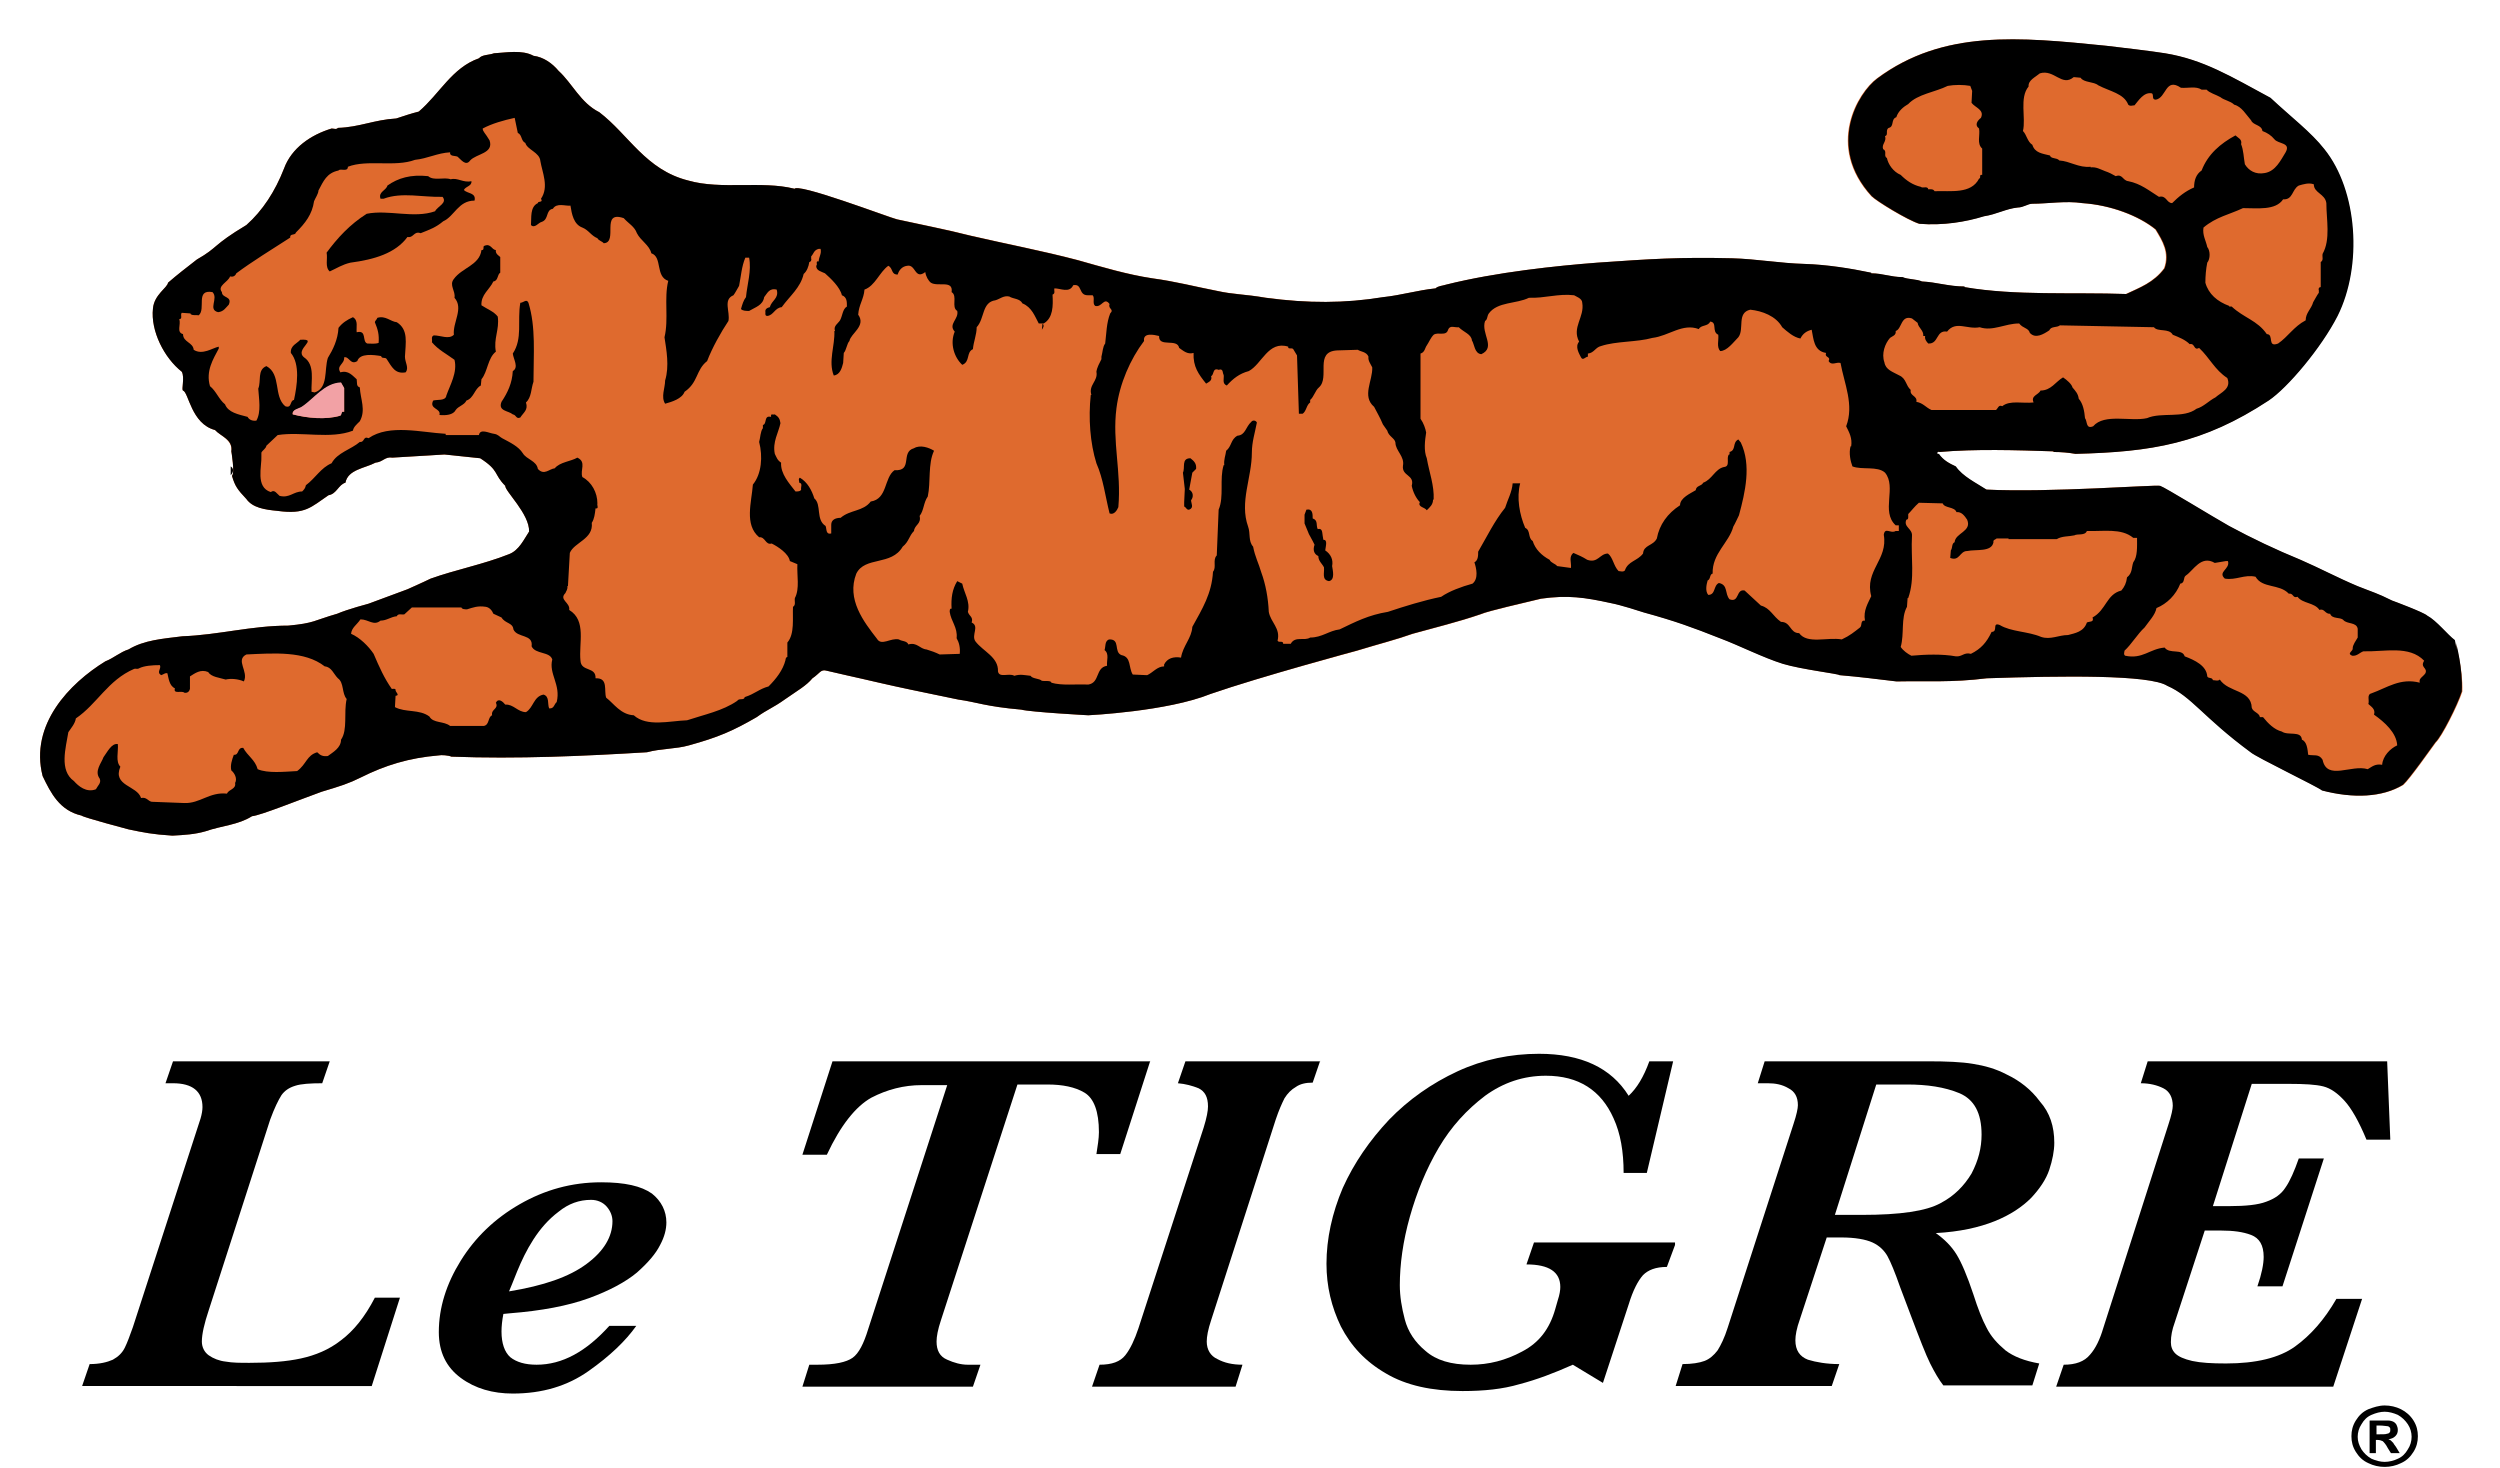 <?xml version="1.0" encoding="utf-8"?>
<!-- Generator: Adobe Illustrator 26.2.1, SVG Export Plug-In . SVG Version: 6.00 Build 0)  -->
<svg version="1.1" id="Layer_1" xmlns="http://www.w3.org/2000/svg" xmlns:xlink="http://www.w3.org/1999/xlink" x="0px" y="0px"
	 viewBox="0 0 398.8 234.1" style="enable-background:new 0 0 398.8 234.1;" xml:space="preserve">
<style type="text/css">
	.st0{fill:#DF6A2E;}
	.st1{fill:#F2A1A5;}
</style>
<g>
	<path d="M63.8,207l-4.5,14.1H13.1l1.2-3.5c1.6,0,2.8-0.3,3.7-0.7c0.9-0.5,1.5-1.1,1.9-1.9c0.4-0.8,0.8-1.9,1.3-3.3L32,178.4
		c0.2-0.7,0.3-1.3,0.3-1.8c0-2.5-1.6-3.8-4.7-3.8h-1.2l1.2-3.5h25l-1.2,3.5c-1.9,0-3.4,0.1-4.3,0.4c-1,0.3-1.7,0.8-2.2,1.5
		c-0.5,0.8-1.1,2-1.8,3.9L33.3,209c-0.7,2.1-1.1,3.8-1.1,5c0,0.9,0.4,1.7,1.1,2.2c0.7,0.5,1.7,0.9,2.7,1c1.1,0.2,2.3,0.2,3.8,0.2
		c3.2,0,5.9-0.2,8.2-0.7c2.3-0.5,4.5-1.4,6.4-2.9c2-1.5,3.8-3.7,5.4-6.8H63.8z"/>
	<path d="M97.7,194.8c0-0.8-0.3-1.6-0.9-2.3c-0.6-0.7-1.5-1.1-2.5-1.1c-1.9,0-3.6,0.6-5.2,1.9c-1.6,1.2-2.9,2.7-4,4.4
		c-1.1,1.7-1.9,3.4-2.6,5.1c-0.7,1.7-1.1,2.8-1.3,3.2c5.5-0.9,9.6-2.3,12.4-4.4C96.3,199.6,97.7,197.3,97.7,194.8 M106.3,195
		c0,1.1-0.3,2.3-1,3.6c-0.7,1.4-1.9,2.8-3.7,4.4c-1.8,1.5-4.4,2.9-7.7,4.1c-3.3,1.2-7.5,2-12.6,2.4l-1,0.1c-0.2,1-0.3,2-0.3,2.8
		c0,1.9,0.5,3.3,1.4,4.1c1,0.8,2.4,1.2,4.2,1.2c4.1,0,7.9-2.1,11.6-6.2h4.3c-1.7,2.4-4.2,4.8-7.6,7.2c-3.4,2.4-7.4,3.6-12.1,3.6
		c-3.2,0-6-0.8-8.3-2.5c-2.3-1.7-3.5-4.1-3.5-7.3c0-3.9,1.2-7.7,3.5-11.4c2.3-3.7,5.4-6.7,9.4-9c4-2.3,8.3-3.5,13-3.5
		c3.8,0,6.4,0.6,8.1,1.8C105.5,191.6,106.3,193.2,106.3,195"/>
	<path d="M183.5,169.2l-4.8,14.9h-3.8c0.2-1.3,0.4-2.5,0.4-3.5c0-3.3-0.8-5.4-2.3-6.3c-1.5-0.9-3.5-1.3-5.9-1.3h-4.8l-12.2,37.6
		c-0.5,1.5-0.7,2.6-0.7,3.4c0,1.4,0.5,2.4,1.7,2.9c1.1,0.5,2.2,0.8,3.3,0.8h2l-1.2,3.5H128l1.1-3.5h1.3c2.8,0,4.6-0.4,5.6-1.1
		c1-0.7,1.8-2.3,2.5-4.6l12.6-38.9h-3h-1.1c-2.8,0-5.5,0.7-8,2c-2.5,1.4-4.9,4.4-7.1,9.1H128l4.8-14.9H183.5z"/>
	<path d="M210.6,169.2l-1.2,3.5c-1.1,0-2,0.2-2.7,0.7c-0.7,0.4-1.3,1-1.8,1.8c-0.4,0.8-0.9,1.9-1.4,3.4l-10.3,32
		c-0.5,1.5-0.7,2.6-0.7,3.4c0,1.3,0.6,2.3,1.7,2.8c1.1,0.6,2.4,0.9,4,0.9l-1.1,3.5h-22.9l1.2-3.5c2,0,3.3-0.5,4.1-1.5
		c0.8-1,1.5-2.5,2.1-4.3l10.4-32c0.5-1.6,0.7-2.7,0.7-3.4c0-1.5-0.5-2.4-1.5-2.9c-1-0.4-2.1-0.7-3.3-0.8l1.2-3.5H210.6z"/>
	<path d="M267.2,198.6l-1.3,3.5c-1.8,0-3,0.5-3.8,1.3c-0.8,0.9-1.6,2.4-2.3,4.7l-4.1,12.5l-4.8-2.9c-2.9,1.3-5.8,2.4-8.5,3.1
		c-2.7,0.8-5.7,1.1-9.1,1.1c-4.9,0-9-0.9-12.2-2.8c-3.3-1.9-5.6-4.4-7.2-7.5c-1.5-3.1-2.3-6.4-2.3-10c0-4,0.9-8.1,2.6-12.1
		c1.8-4,4.3-7.6,7.4-10.9c3.1-3.2,6.8-5.8,10.9-7.7c4.1-1.9,8.5-2.8,13-2.8c6.7,0,11.5,2.2,14.3,6.7c1.3-1.2,2.4-3,3.3-5.5h3.8
		l-4.2,17.8h-3.7c0-3.4-0.5-6.3-1.6-8.7c-2-4.5-5.6-6.8-10.8-6.8c-3.6,0-6.8,1.1-9.7,3.2c-2.9,2.2-5.4,4.9-7.4,8.3
		c-2,3.4-3.5,7.1-4.6,11c-1.1,3.9-1.6,7.6-1.6,10.9c0,1.8,0.3,3.6,0.8,5.5c0.5,1.9,1.6,3.6,3.3,5c1.7,1.5,4.1,2.2,7.2,2.2
		c2.9,0,5.6-0.7,8.2-2.1c2.7-1.4,4.4-3.6,5.3-6.8l0.4-1.4c0.3-0.9,0.4-1.6,0.4-2.1c0-2.4-1.8-3.6-5.4-3.6l1.2-3.5H267.2z"/>
	<path d="M316.1,181c0-3.5-1.2-5.6-3.5-6.6c-2.4-1-5.2-1.4-8.4-1.4h-4.9l-6.6,20.8h4.3c6.1,0,10.3-0.6,12.6-1.9
		c2.1-1.1,3.7-2.7,4.9-4.7C315.6,185.1,316.1,183.1,316.1,181 M327.7,182.3c0,1.3-0.3,2.8-0.8,4.3c-0.5,1.5-1.5,3-2.9,4.5
		c-1.4,1.4-3.3,2.7-5.8,3.7c-2.5,1-5.6,1.7-9.4,1.9c1.4,1,2.5,2.1,3.3,3.4c0.8,1.3,1.7,3.4,2.7,6.4c0.7,2.2,1.4,4,2.1,5.3
		c0.7,1.4,1.7,2.5,3,3.6c1.3,1,3.1,1.7,5.4,2.1l-1.1,3.5H310c-0.7-0.9-1.4-2.1-2.1-3.5c-0.7-1.4-1.7-4-3.1-7.7l-1.7-4.5
		c-0.8-2.3-1.5-4-2-4.9c-0.5-0.9-1.3-1.7-2.4-2.2c-1.1-0.5-2.8-0.8-5-0.8h-2.3l-4.3,13.1c-0.5,1.4-0.7,2.5-0.7,3.3
		c0,1.6,0.7,2.6,2,3.1c1.3,0.4,3,0.7,5,0.7l-1.2,3.5h-24.9l1.1-3.5c1.5,0,2.7-0.2,3.5-0.5c0.8-0.3,1.5-0.9,2.1-1.7
		c0.5-0.8,1.1-2,1.6-3.6l10.5-32.5c0.5-1.5,0.7-2.5,0.7-3c0-1.3-0.5-2.2-1.5-2.7c-1-0.6-2.1-0.8-3.3-0.8h-1.6l1.1-3.5h26.1
		c2.9,0,5.3,0.1,7.1,0.4c1.9,0.3,3.7,0.8,5.4,1.7c2.1,1,3.9,2.4,5.3,4.3C327,177.5,327.7,179.7,327.7,182.3"/>
	<path d="M381.3,181.8h-3.8c-1.2-2.9-2.4-5-3.5-6.2c-1.1-1.2-2.2-2-3.4-2.3c-1.2-0.3-3-0.4-5.4-0.4h-6l-6.2,19.5h2.7
		c2.5,0,4.5-0.2,5.8-0.7c1.4-0.5,2.4-1.2,3.1-2.3c0.7-1,1.4-2.6,2.1-4.6h4l-6.6,20.4h-4c0.7-2,1-3.6,1-4.7c0-1.9-0.7-3-2-3.5
		c-1.3-0.5-2.9-0.7-4.7-0.7h-2.7l-4.8,14.7c-0.4,1.1-0.6,2.1-0.6,3.1c0,0.7,0.2,1.3,0.7,1.8c0.5,0.5,1.4,0.9,2.7,1.2
		c1.4,0.3,3.1,0.4,5.4,0.4c4.8,0,8.5-0.9,11-2.7c2.5-1.8,4.7-4.3,6.6-7.6h4.1l-4.6,14H328l1.2-3.5c1.9,0,3.3-0.5,4.2-1.6
		c0.9-1,1.6-2.5,2.1-4.2l10.4-32.5c0.5-1.5,0.7-2.5,0.7-3c0-1.3-0.5-2.3-1.5-2.8c-1-0.5-2.2-0.8-3.6-0.8l1.1-3.5h38.2L381.3,181.8z"
		/>
	<path d="M379.1,228.8h0.5c0.6,0,1,0,1.2-0.1c0.2,0,0.3-0.1,0.4-0.2c0.1-0.1,0.1-0.3,0.1-0.4c0-0.2,0-0.3-0.1-0.4
		c-0.1-0.1-0.2-0.2-0.4-0.2c-0.2,0-0.6-0.1-1.2-0.1h-0.5V228.8z M378,231.8v-5.2h1.1c1.1,0,1.7,0,1.8,0c0.4,0,0.7,0.1,0.9,0.2
		c0.2,0.1,0.4,0.3,0.5,0.5c0.1,0.2,0.2,0.5,0.2,0.8c0,0.4-0.1,0.7-0.4,1c-0.3,0.3-0.6,0.4-1.1,0.5c0.2,0.1,0.3,0.1,0.4,0.2
		c0.1,0.1,0.2,0.2,0.4,0.4c0,0.1,0.2,0.3,0.4,0.6l0.6,1h-1.4l-0.5-0.8c-0.3-0.6-0.6-0.9-0.8-1.1c-0.2-0.1-0.5-0.2-0.8-0.2h-0.3v2.1
		H378z M380.4,225.2c-0.7,0-1.4,0.2-2.1,0.5c-0.7,0.3-1.2,0.8-1.6,1.5c-0.4,0.6-0.6,1.3-0.6,2c0,0.7,0.2,1.3,0.6,2
		c0.4,0.6,0.9,1.1,1.6,1.5c0.7,0.3,1.4,0.5,2.1,0.5c0.7,0,1.5-0.2,2.1-0.5c0.7-0.3,1.2-0.8,1.6-1.5c0.4-0.6,0.6-1.3,0.6-2
		c0-0.7-0.2-1.4-0.6-2c-0.4-0.6-0.9-1.1-1.6-1.5C381.8,225.4,381.1,225.2,380.4,225.2 M380.4,224.2c0.9,0,1.8,0.2,2.6,0.6
		c0.8,0.4,1.5,1,2,1.8c0.5,0.8,0.7,1.6,0.7,2.5c0,0.9-0.2,1.7-0.7,2.5c-0.5,0.8-1.1,1.4-2,1.8c-0.8,0.4-1.7,0.6-2.6,0.6
		c-0.9,0-1.8-0.2-2.6-0.6c-0.9-0.4-1.5-1-2-1.8c-0.5-0.8-0.7-1.6-0.7-2.5c0-0.9,0.2-1.7,0.7-2.5c0.5-0.8,1.1-1.4,2-1.8
		C378.6,224.5,379.5,224.2,380.4,224.2"/>
	<path d="M199.2,68.9v1.4C199.7,69.9,199.7,69.3,199.2,68.9"/>
	<path d="M199.4,69.1l-0.1,1C199.4,69.8,199.7,69.4,199.4,69.1"/>
	<path d="M199.3,69c-0.4,0.1-0.6,0.3-0.5,0.7c-0.1,0.4,0.2,0.7,0.6,0.6c0.7,0.3,0.6-0.5,0.6-0.9C199.8,69.2,199.6,68.8,199.3,69"/>
	<path d="M199.6,65.5c-1.5,0-0.8,1.5-1.2,2.3l0.3,2.7l-0.1,2.1v0.7c0.3,0.1,0.4,0.6,0.8,0.5c0.8-0.3,0.3-1,0.3-1.5
		c0.4-0.5,0.4-1.3-0.3-1.7l0.5-2.7l0.6-0.6C200.6,66.4,200.1,65.9,199.6,65.5"/>
	<path d="M200.4,70.4c0.1-0.8,0.4-1.7-0.3-1.7l-0.1-0.6c-0.1-0.5,0-1.3-0.8-1.1c-0.4-0.6,0.1-1.4-0.8-1.7c0-0.7,0-1.6-1-1.4
		l-0.3,0.8v1.4l0.7,1.7l0.6,1.1l0.3,0.6c-0.3,0.8-0.1,1.5,0.6,1.8c0,0.8,0.6,1.2,0.9,1.8c0.1,0.9-0.4,2,0.8,2.2
		c1-0.2,0.6-1.7,0.5-2.4C201.6,71.8,201.3,70.9,200.4,70.4"/>
	<path class="st0" d="M391.7,102.6c0.2,2.3-0.1-0.3-0.2-0.5c-1.1-0.8-2.9-3.1-4.4-3.9c-0.5-0.5-5.3-2.3-5.6-2.4
		c-2.4-1.2-3-1.3-5.5-2.3c-3.1-1.3-6.1-2.9-9.1-4.2c-3.9-1.6-7.7-3.4-11.4-5.4c-2.5-1.4-10.3-6.2-11-6.4c-0.7-0.2-17.7,1.1-27.7,0.6
		c-1.7-1.1-3.8-2.1-4.9-3.7c-1-0.5-2-1-2.7-2c-0.5,0.1-0.2-0.5,0.1-0.3c5.8-0.5,12.2-0.3,18.2-0.1v0.1c1.2,0,2.4,0.1,3.5,0.3
		c12.1-0.3,20.3-1.6,30.8-8.5c3-2,8.4-8.4,11-13.5c4-8,3.2-20-2.1-26.6c-2.1-2.7-5.4-5.2-8.6-8.2c-6.3-3.4-10.7-6.1-16.8-7.1
		c-1.8-0.3-7.6-1-9.4-1.2c-13.9-1.4-25.9-2.6-36.5,5.2c-3.1,2.3-8.2,10.8-0.9,18.8c0.8,0.8,5.7,3.8,7.6,4.4
		c3.8,0.3,7.4-0.3,10.3-1.2c2-0.3,3.5-1.2,5.4-1.4c0.9,0,1.6-0.6,2.3-0.6c2.5,0,5.4-0.5,8-0.1c4.5,0.3,9,2,11.7,4.2
		c1.1,1.8,2.3,3.7,1.4,6.2c-1.7,2.3-4,3.1-6.1,4.1c-8.4-0.3-17.7,0.3-25.8-1.1v-0.1c-2.5,0-4.5-0.7-6.8-0.8
		c-0.8-0.4-2.2-0.3-3.1-0.7c-1.9,0-3.1-0.6-5-0.6v-0.1c-3.3-0.7-7.2-1.3-10.6-1.4c-3.9-0.1-7.7-0.8-11.6-0.9
		c-8.3-0.2-12.9,0.1-21.4,0.7c-6.5,0.5-16.1,1.5-24.1,3.5c-0.6,0.2-1.3,0.2-1.7,0.6c-2.9,0.3-5.5,1.1-8.3,1.4c-6.1,1-12,1-18.7,0.1
		c-3.5-0.6-5.1-0.5-7.8-1.1c-3.6-0.7-6.6-1.5-10.3-2c-4-0.6-8-1.8-11.9-2.9c-5.7-1.5-11.5-2.6-17.1-3.9c-3.9-1-8.1-1.8-11.7-2.6
		c-1.1-0.2-16.5-6.1-16.5-4.8v-0.1c-5.2-1.3-11.7,0.2-16.9-1.3c-6.8-1.7-9.5-7.3-14.2-10.9c-3-1.5-4.3-4.6-6.5-6.6
		c-1-1.2-2.4-2.2-4-2.4c-1.8-1-4.4-0.5-6.3-0.4c-0.8,0.3-1.9,0.2-2.4,0.8c-4.3,1.5-6.3,5.7-9.6,8.5c-1.2,0.3-2.4,0.7-3.6,1.1
		c-3.5,0.2-5.9,1.4-9.3,1.5c-0.2,0.3-0.7,0.1-1,0.1c-3.3,1-6.4,3.1-7.6,6.4c-1.4,3.6-3.4,6.7-6,9c-5.5,3.3-4.4,3.5-7.9,5.5
		c-1.8,1.4-3.1,2.4-4.6,3.7c-0.1,0.8-2.2,1.9-2.4,4.1c-0.4,3.6,1.8,7.9,4.6,10.1c0.5,0.9-0.1,2.9,0.2,3c0.9,0.3,1.3,5.3,5.1,6.3
		c0.9,1,2.8,1.5,2.6,3.4c0,0,0.6,3.5,0.1,3.9c0.5,1.7,0.9,2.2,2.3,3.7c1,1.4,2.9,1.7,5,1.9c4.4,0.6,5.3-0.6,8.1-2.5
		c1.3-0.2,1.6-1.7,2.7-2c0.4-2.1,3.1-2.3,4.8-3.2c1.2-0.1,1.5-1,2.7-0.8l8.3-0.5l5.7,0.6c3.1,2,2.1,2.5,4,4.4
		c-0.1,0.8,3.9,4.5,3.8,7.3c-0.8,1.2-1.6,3-3.2,3.6c-4,1.6-8.6,2.5-12.5,3.9c-1.3,0.6-3.7,1.7-3.7,1.7l-6.2,2.3c0,0-3.4,0.9-5,1.6
		c-3.8,1.1-3.6,1.5-7.8,1.9c-5.9,0-11.2,1.5-16.9,1.7c-3.2,0.4-6.1,0.6-8.6,2.1c-1.3,0.4-2.4,1.4-3.7,1.9
		c-5.7,3.5-12.1,10.1-10,18.3c1.3,2.7,2.7,5.5,6.2,6.3c0.3,0.3,7.5,2.2,7.5,2.2c2.4,0.5,3.8,0.8,7,1c1.9-0.1,3.6-0.2,5.3-0.7
		c2.6-0.9,5.2-1,7.4-2.4c1.3-0.1,7.5-2.6,11.1-3.9c3-0.9,4.3-1.3,6.3-2.3c3.8-1.9,7.6-3.1,12.4-3.5c0.4-0.1,1.6,0,2,0.2
		c10.5,0.4,21.3-0.1,31.2-0.7c2.2-0.6,4.6-0.5,6.7-1.1c4.7-1.3,7-2.3,10.8-4.5c1.8-1.3,2.5-1.4,4.6-2.9c2-1.4,3.3-2.1,4.3-3.3
		c1.2-0.8,1.3-1.5,2.3-1.2c0.8,0.2,5.7,1.3,5.7,1.3s4.7,1.1,7.6,1.7c1.5,0.3,5.2,1.1,7.7,1.6c2.9,0.4,4.3,1.1,10,1.6
		c1.5,0.4,10.7,0.9,10.7,0.9s12.6-0.6,19.5-3.4c8.1-2.8,23.4-6.9,23.4-6.9c3.6-1.1,6.4-1.8,8.9-2.7c3.6-1,7.3-1.9,10.8-3.1
		c1.4-0.6,6.9-1.8,9.7-2.5c4.3-0.6,7-0.2,11.1,0.7c1.6,0.3,4.7,1.3,5.3,1.5c5.1,1.4,7.8,2.4,12.1,4.1c3.2,1.2,6.9,3.1,10.1,4.1
		c2.9,0.9,9,1.6,9,1.8c3.5,0.3,5.7,0.6,9.1,1c4.8-0.1,8.8,0.2,14.4-0.5c12-0.4,26-0.6,28.8,1.2c3.9,1.7,5.7,5,13.3,10.6
		c0.9,0.8,10.7,5.5,11.4,6.1c5,1.3,9.6,1.1,12.9-0.9c1.1-1,4.6-6,5.2-6.8c0.9-0.8,3.5-5.9,4.2-8.1
		C392.9,106.6,391.7,102.6,391.7,102.6"/>
	<path d="M36.8,74.4v1.4C37.3,75.3,37.3,74.7,36.8,74.4"/>
	<path d="M166.3,51.6l-0.1,1C166.3,52.4,166.7,52,166.3,51.6"/>
	<path d="M189.9,73.1c-1.5,0-0.8,1.5-1.2,2.3L189,78l-0.1,2.1v0.7c0.3,0.1,0.4,0.6,0.8,0.5c0.8-0.3,0.3-1,0.3-1.5
		c0.4-0.5,0.4-1.3-0.3-1.7l0.5-2.7l0.6-0.6C190.9,73.9,190.4,73.5,189.9,73.1"/>
	<path d="M211.4,87.8c0.1-0.8,0.4-1.7-0.3-1.7l-0.1-0.6c-0.1-0.5,0-1.3-0.8-1.1c-0.3-0.6,0.1-1.4-0.8-1.7c0-0.7,0-1.6-1-1.4
		l-0.3,0.8v1.4l0.7,1.7l0.6,1.1l0.3,0.6c-0.3,0.8-0.1,1.5,0.6,1.8c0,0.8,0.6,1.2,0.9,1.8c0.1,0.9-0.4,2,0.8,2.2
		c1-0.2,0.6-1.7,0.5-2.4C212.7,89.3,212.3,88.4,211.4,87.8"/>
	<path d="M386.9,107.4c-0.4,0.6-1.1,0.8-0.9,1.5c-3.1-0.8-5.2,0.8-7.7,1.7c-0.8,0.2-0.3,1.1-0.5,1.7c0.4,0.4,1.2,0.8,0.9,1.7
		c1.7,1.2,3.6,2.9,3.7,4.9c-1.1,0.5-2.3,1.7-2.4,3.1c-1.1-0.2-1.6,0.3-2.3,0.7c-2.6-0.8-6.5,1.9-7.2-1.5c-0.6-1-1.4-0.6-2.3-0.8
		c-0.1-0.9-0.2-2.1-1-2.4c-0.1-1.5-2.2-0.6-3.2-1.3c-1.2-0.3-2.2-1.3-3-2.3h-0.5c-0.1-0.7-1.1-0.8-1.3-1.5c-0.1-2.9-3.7-2.4-5.1-4.5
		c-0.3,0.3-0.7,0.1-1.1,0.1c-0.1-0.5-0.7-0.2-0.9-0.6c-0.1-1.7-2-2.6-3.6-3.2c-0.4-1.3-2.4-0.3-3.2-1.4c-2.4,0.2-3.5,1.9-6.3,1.3
		c-0.3-0.2-0.1-0.6-0.1-0.8c1.1-1,2.1-2.7,3.2-3.7c0.7-1,1.7-2,1.9-3.1c1.7-0.7,3.1-2.1,3.8-3.9c0.8-0.1,0.4-1,0.9-1.3
		c1.2-0.8,2.4-3.3,4.6-2l1.8-0.3h0.3c0.4,1.3-1.7,1.7-0.5,2.8c1.8,0.3,3.1-0.7,4.9-0.3c1.1,1.9,3.8,1.1,5.3,2.7
		c0.8-0.1,0.6,0.8,1.4,0.5c0.8,1.1,2.7,0.9,3.5,2.1c0.8-0.3,0.9,0.7,1.7,0.6c0.3,0.9,1.6,0.5,2.1,1c0.6,0.7,2.1,0.3,2.3,1.4v1.4
		c-0.3,0.5-0.8,1.2-0.8,1.7c0.1,0.5-1,0.8-0.1,1.2c0.8,0.1,1.2-0.5,1.8-0.7c3.4,0.1,7.3-1,9.7,1.5
		C386,106.5,387.3,106.5,386.9,107.4 M333.8,98.5c0.3,0.8-0.5,0.6-0.9,0.8c-0.5,1.5-1.9,1.7-3,2c-1.5,0-2.8,0.8-4.3,0.3
		c-2.1-0.9-4.8-0.8-6.6-1.9c-1.3-0.5-0.2,1.1-1.3,1.1c-0.8,1.7-1.7,2.7-3.3,3.5c-1.1-0.3-1.4,0.5-2.4,0.4c-2.2-0.4-4.9-0.3-7.1-0.1
		c-0.6-0.3-1.3-0.8-1.7-1.4c0.6-2.1,0-4.6,1-6.4l0.1-1.4h0.1c1.1-3.1,0.4-6.4,0.6-9.9c0.1-1.2-1.4-1.4-0.9-2.6
		c0.3,0,0.3-0.3,0.3-0.4v-0.5c0.5-0.5,1-1.2,1.7-1.8l3.8,0.1c0.3,0.8,1.9,0.5,2.2,1.4c0.8-0.1,1.3,0.6,1.7,1.2
		c0.8,1.9-1.9,2.1-2,3.6c-0.5,0.2-0.3,0.9-0.6,1.3l-0.1,1.2c1.5,0.6,1.5-1.1,2.7-1.1c1.5-0.3,3.9,0.2,4.2-1.4
		c-0.1-0.4,0.3-0.4,0.5-0.6h1.9V86h7.7c0.8-0.5,1.9-0.4,2.8-0.6c0.5-0.3,1.7,0.1,2-0.7c2.6,0.1,5.5-0.5,7.4,1.1h0.6
		c0,1.4,0.1,3-0.6,3.9c-0.3,0.8-0.1,1.7-1,2.4c-0.1,0.9-0.4,1.5-0.9,2.1C336,94.8,336,97.3,333.8,98.5 M300.6,57.8
		c-0.5-1.4,0.1-3,0.9-3.9c0.4-0.3,1-0.4,0.9-1.1c1-0.3,0.8-2.6,2.6-2l0.9,0.7c0.1,0.8,1,1.2,0.9,2.1h0.3c-0.1,0.5,0.2,0.9,0.5,1.2
		c1.7,0.1,1.2-2.2,3-1.9c1.4-1.8,3.2-0.3,5.2-0.7c2.1,0.7,4-0.6,6.3-0.6c0.6,0.8,1.5,0.7,1.7,1.5c0.9,1,2.2,0.2,3.1-0.4
		c0.3-0.7,1.2-0.4,1.7-0.8l15,0.3c0.6,0.8,2.4,0.1,3,1.2c1,0.4,2,0.8,2.7,1.5c0.9-0.2,0.6,1.1,1.5,0.6c1.7,1.6,2.5,3.5,4.5,4.8
		c0.7,1.7-1,2.3-1.9,3.1c-1,0.5-1.9,1.5-3,1.8c-2.1,1.6-5.6,0.5-7.9,1.5c-2.6,0.6-6.8-0.8-8.6,1.3c-1.2,0.5-0.9-0.8-1.3-1.3
		c-0.1-1.1-0.3-2.3-1-3.1c-0.1-0.8-0.5-1.2-1-1.8c-0.1-0.5-0.9-1.2-1.5-1.6c-1.2,0.7-1.9,2.1-3.6,2.1c-0.3,0.7-1.6,0.8-1.1,1.9
		c-1.7,0.2-3.8-0.4-5,0.6c-0.6-0.3-0.7,0.4-1,0.6h-10.3c-0.9-0.4-1.3-1.1-2.4-1.3c0.2-1-1.1-0.9-0.9-1.9c-0.8-0.7-0.7-1.8-1.8-2.3
		C301.9,59.3,300.8,59,300.6,57.8 M48.1,65c2.1-1.3,3.7-3.8,6.3-3.9l0.5,0.8v3.8c-0.6-0.2-0.4,0.4-0.6,0.6C52,67,49,66.7,46.7,66.1
		C46.5,65.4,47.6,65.3,48.1,65 M302.4,84.7c-0.8,0.5-1.7-0.7-1.9,0.6c0.7,4-3.1,5.7-2,9.8c-0.5,1.1-1.3,2.3-1,3.9
		c-0.8-0.1-0.4,0.8-0.8,1.1c-0.9,0.7-1.6,1.3-2.9,1.9c-2.3-0.4-5.5,0.8-6.8-1c-1.5,0-1.3-1.8-2.9-1.8c-1.3-0.9-1.7-2.2-3.2-2.6
		l-2.6-2.4c-1.4-0.3-0.8,2-2.4,1.4c-0.8-0.9-0.2-2.3-1.7-2.6c-0.9,0.4-0.5,1.9-1.7,1.9c-0.5-0.6-0.3-1.6-0.1-2.3
		c0.5-0.2,0.3-1,0.8-1.1c-0.1-3.2,2.6-4.9,3.3-7.5c0.3-0.5,0.6-1.2,0.9-1.8c1-3.7,2-8,0.3-11.6l-0.4-0.5c-1,0.5-0.3,1.7-1.4,2v0.4
		h-0.1c-0.5,0.6,0.3,1.9-0.8,2c-1.4,0.3-1.9,2-3.3,2.5c-0.3,0.6-1.1,0.4-1.2,1.2c-0.8,0.5-2.5,1.2-2.5,2.4c-2,1.3-3.3,3.1-3.7,5.3
		c-0.6,1.2-2.1,1-2.2,2.4c-0.9,1.2-2.4,1.2-2.9,2.7c-0.3,0.3-0.7,0.1-1,0.1c-0.8-0.8-0.9-2.2-1.7-2.8c-1.3,0-1.6,1.6-3.3,1
		c-0.8-0.5-1.3-0.7-2.2-1.1c-0.8,0.6-0.3,1.5-0.4,2.4l-2.2-0.3c-0.3-0.4-1-0.5-1.2-1c-1.3-0.7-2.3-1.7-2.7-3
		c-0.8-0.5-0.3-1.7-1.2-2.1c-0.9-2.1-1.4-4.8-0.8-7.1h-1.2c-0.1,1.4-0.8,2.6-1.2,3.9c-1.7,2.1-2.9,4.6-4.3,7c0,0.6,0,1.4-0.6,1.7
		c0.3,0.9,0.7,2.6-0.3,3.4c-1.8,0.5-3.7,1.2-5,2.1c-2.9,0.6-5.8,1.5-8.5,2.4c-3.1,0.5-5.2,1.6-7.7,2.8c-1.7,0.2-2.8,1.3-4.7,1.3
		c-0.9,0.6-2.4-0.3-3.1,1h-1.2c0-0.6-0.7-0.1-0.9-0.5c0.5-2-1.1-2.9-1.4-4.6c-0.1-2.2-0.5-4.4-1.2-6.3c-0.4-1.4-1-2.5-1.3-4.1
		c-0.8-0.9-0.4-2.1-0.8-3.2c-1.4-3.9,0.6-7.8,0.6-11.8c0-1.7,0.5-3.2,0.8-4.8c-0.2-0.4-0.7-0.4-0.9-0.1c-0.9,0.8-0.9,2.1-2.2,2.2
		c-1.1,0.6-0.9,1.7-1.8,2.4c-0.1,0.8-0.4,1.4-0.3,2.3h-0.1c-0.7,2.2,0.1,5-0.8,7.1l-0.3,7.3c-0.7,0.7,0,1.9-0.6,2.6
		c-0.2,3.5-1.7,5.9-3.3,8.8c-0.1,1.8-1.5,3-1.8,4.9c-1.2-0.2-2.2,0.1-2.7,1.1v0.3c-1.1,0-1.8,1-2.7,1.4l-2.3-0.1
		c-0.7-1.1-0.2-2.8-1.8-3.1c-1.3-0.5-0.1-2.6-2-2.5c-0.7,0.3-0.5,1.1-0.7,1.7c0.8,0.6,0.3,1.7,0.4,2.5c-1.9,0.3-1.1,2.7-3,3
		c-2-0.1-4.2,0.2-5.9-0.3v-0.1c-0.4-0.3-1-0.1-1.5-0.2c-0.4-0.4-1.5-0.3-1.8-0.8c-1-0.1-1.6-0.3-2.6,0c-0.8-0.5-2.4,0.4-2.6-0.7
		c0.1-2.3-2.4-3.2-3.6-4.8c-0.7-1,0.7-2.4-0.6-3c0.3-0.9-0.4-1-0.6-1.7c0.4-1.7-0.6-3-0.9-4.5l-0.8-0.4c-0.8,1.3-1,2.7-0.9,4.4
		c-0.3-0.1-0.3,0.3-0.3,0.5c0.2,1.5,1.3,2.5,1.1,4.2c0.4,0.7,0.6,1.5,0.5,2.5l-3.2,0.1c-0.6-0.3-1.4-0.6-2.1-0.8
		c-1.1-0.1-1.5-1.2-2.9-0.8c-0.2-0.6-1.1-0.5-1.5-0.8c-1.3-0.3-2.8,1.1-3.5-0.1c-2.1-2.7-4.9-6.3-3.3-10.4c1.4-2.8,5.6-1.2,7.4-4.3
		c1-0.8,1-1.7,1.8-2.5c0.1-1,1.2-1.1,0.9-2.4c0.7-0.9,0.6-2.1,1.3-3.1c0.5-2.3,0-5.2,1-7.3c-0.8-0.5-2.2-1-3.2-0.4
		c-2.2,0.6-0.1,3.7-3.1,3.5c-1.7,1.2-1.1,4.6-3.8,5c-1.2,1.6-3.3,1.3-4.8,2.6c-0.8,0-1.5,0.3-1.5,1.1v1.4c-0.9,0.2-0.7-0.7-0.9-1.2
		c-1.6-1-0.6-3.4-1.8-4.4c-0.4-1.3-1.1-2.6-2.3-3.3c-0.3,0.2-0.1,0.5-0.1,0.8c0.6,0.1,0.2,0.7,0.3,1.1c-0.1,0.3-0.6,0.3-0.9,0.3
		c-1-1.3-2.4-2.8-2.3-4.6c-0.6-0.4-0.7-0.8-1-1.4c-0.4-1.9,0.6-3.4,0.9-4.9c-0.1-0.7-0.3-1-0.9-1.4c-0.2,0.1-0.5-0.1-0.6,0.1v0.3
		c-1.2-0.3-0.6,1.1-1.3,1.3v0.5c-0.4,0.5-0.4,1.5-0.6,2.2c0.6,2.3,0.4,5.1-1,6.8c-0.2,2.8-1.4,6.4,1,8.4c1-0.1,1,1.3,2,1
		c1,0.5,2.7,1.6,2.9,2.8l1.2,0.5c-0.1,1.8,0.4,3.9-0.4,5.4c-0.1,0.5,0.2,1.1-0.3,1.4c-0.1,1.8,0.3,4.3-0.9,5.7v2.3
		c-0.2,0-0.3,0.3-0.3,0.5c-0.4,1.6-1.5,3-2.7,4.2c-1.5,0.4-2.2,1.2-3.8,1.7c-0.1,0.6-0.9,0.1-1.2,0.6c-2.3,1.6-5.3,2.2-8,3.1
		c-2.8,0.1-6.4,1.1-8.5-0.8c-2.1-0.1-3.2-1.9-4.4-2.8c-0.4-1.1,0.4-3.2-1.7-3.1c0.1-1.9-2.3-1-2.4-2.8c-0.3-2.8,1-6.4-1.8-8.1
		c0.2-1.2-1.7-1.6-0.6-2.7c0.1-0.3,0.4-0.6,0.3-1.1h0.1l0.3-5.3c0.7-1.7,3.8-2.2,3.5-4.8c0.4-0.6,0.5-1.4,0.6-2.3
		c0.6,0.1,0.2-0.5,0.3-0.8c0-1.7-0.9-3.4-2.4-4.2c-0.4-1.1,0.7-2.4-0.8-3.1c-1,0.6-2.8,0.7-3.6,1.7c-0.9,0.1-1.7,1.2-2.7,0.1
		c-0.2-1.3-1.8-1.5-2.4-2.5c-0.7-1.1-2-1.7-3.3-2.4c-0.4-0.2-0.6-0.6-1.3-0.7c-0.8-0.1-2.2-0.9-2.4,0.2h-5.3v-0.2
		c-3.8-0.2-9-1.6-12.3,0.7c-0.9-0.4-0.6,0.7-1.4,0.6c-1.4,1.2-3.6,1.7-4.5,3.4c-1.7,0.7-2.6,2.4-4.1,3.5c-0.1,0.5-0.3,0.7-0.6,1
		c-1.4,0-2,1.1-3.6,0.7c-0.4-0.3-0.8-1.1-1.4-0.6c-2.5-0.8-1.4-4.1-1.5-5.8v-0.5c0.2-0.4,0.7-0.6,0.8-1.1l1.8-1.7
		c3.8-0.6,8.4,0.7,12-0.7c0.1-0.6,0.6-1,1.1-1.5c1-1.8,0.1-3.5,0-5.4c-0.6-0.2-0.4-0.7-0.5-1.3c-0.6-0.5-1.3-1.5-2.6-1.1
		c-0.7-1.1,0.7-1.3,0.6-2.4c0.8-0.2,1,1.3,2.1,0.6c0.4-1.3,2.6-1,3.8-0.8c0.1,0.5,0.7,0.1,0.9,0.5c0.8,1.2,1.3,2.4,3,2.1
		c0.6-0.7-0.1-1.6-0.1-2.5c0.1-2.2,0.6-4.3-1.3-5.5c-1-0.1-1.8-1.1-3.1-0.7c-0.1,0.3-0.4,0.5-0.4,0.7c0.5,1.2,0.7,2,0.6,3.3
		c-0.6,0.2-1.2,0.1-1.8,0.1c-0.9-0.3,0-2.2-1.7-1.8c-0.1-0.8,0.3-1.9-0.6-2.4c-0.9,0.4-1.7,0.9-2.3,1.7c-0.1,1.9-0.9,3.5-1.7,4.8
		c-0.6,1.9,0.1,4.8-2.1,5.5l-0.5-0.1c-0.1-1.7,0.6-4.3-1.2-5.5c-1.6-1.3,2.5-3-0.6-2.8c-0.5,0.6-1.6,0.9-1.5,2.1
		c1.5,1.8,1,5.2,0.5,7.5c-0.7,0.1-0.3,1.4-1.4,1c-1.9-1.6-0.6-5.1-3-6.4c-1.5,0.6-0.8,2.4-1.3,3.6c0.1,1.6,0.5,3.7-0.3,5.1
		c-0.7,0.1-1.2-0.2-1.4-0.6c-1.5-0.4-3.1-0.7-3.6-2c-1-0.8-1.4-2.1-2.4-2.9c-0.7-2.4,0.5-4.3,1.4-6v-0.3c-1,0.2-2.6,1.4-4,0.5
		c-0.1-1.2-1.7-1.2-1.7-2.5c-1.1-0.3-0.3-1.5-0.6-2.4c0.6,0,0.1-0.7,0.4-1l1.4,0.1v0.1c0.4,0.3,0.9,0.1,1.3,0.2
		c1.2-1-0.6-4.2,2.2-3.7c1,1-0.8,2.8,0.9,3.2c0.9-0.1,1.2-0.7,1.7-1.2c0.6-1.4-1.1-1-1.1-2c-0.8-1,1-1.6,1.3-2.5
		c0.4,0.1,0.8,0,1-0.5c2.4-1.8,5.8-3.9,8.6-5.7c-0.1-0.7,0.8-0.3,0.9-0.8c1.5-1.5,2.6-2.9,2.9-5c0.2-0.5,0.7-1.2,0.7-1.7
		c0.8-1.5,1.3-2.8,3.2-3.2c0.3-0.4,1.5,0.3,1.5-0.6c3.1-1.2,7.5,0.1,10.7-1.1c2-0.2,3.6-1.1,5.6-1.2c-0.1,0.7,0.8,0.5,1.2,0.7
		c0.5,0.4,1.3,1.6,2,0.6c1-1.1,3.8-1.1,3.1-3.2C77.4,21.2,77,21,77,20.5c1.5-0.8,3.3-1.3,5.1-1.7l0.5,2.4c0.7,0.3,0.5,1.3,1.2,1.6
		c0.3,1.1,2.3,1.5,2.4,2.9c0.3,1.8,1.4,4.1,0.1,6c0.4,0.7-0.5,0.3-0.5,0.7c-1.3,0.6-1,2.4-1.1,3.5c0.6,0.6,1.2-0.4,1.7-0.5
		c1.2-0.4,0.6-1.9,1.8-2.1c0.6-1,2-0.4,2.8-0.5c0.2,1.3,0.5,3,1.9,3.5c1,0.4,1.4,1.3,2.4,1.7c0.2,0.4,0.8,0.5,1,0.8
		c2.4-0.1-0.6-5.3,3.2-4c0.8,0.9,1.7,1.3,2.1,2.4c0.6,1.2,2,1.9,2.3,3.2c1.8,0.6,0.6,3.7,2.7,4.4c-0.7,2.8,0.1,6.1-0.6,9H106
		c0.3,2,0.8,4.6,0.1,6.9c0,1.2-0.7,2.6,0,3.7c1.1-0.3,2.7-0.8,3.1-1.9c2.2-1.5,1.8-3.5,3.6-4.9c0.8-2.1,2.2-4.6,3.4-6.4
		c0.3-1.5-0.9-3.4,0.8-4.1c0.3-0.4,0.6-1,0.9-1.5c0.3-1.5,0.4-3.1,1-4.5h0.6c0.4,2.1-0.3,4.2-0.5,6.3c-0.4,0.5-0.6,1.2-0.8,1.9
		c0.3,0.3,0.8,0.3,1.3,0.3c1-0.6,2.2-0.9,2.4-2.2c0.5-0.6,0.8-1.5,2-1.2c0.4,1.4-0.8,1.7-1.1,2.8c-0.4,0.1-0.8,0.3-0.7,0.8
		c0,0.2-0.1,0.6,0.3,0.6c1-0.1,1.2-1.3,2.3-1.4c1.3-1.8,3-3.1,3.5-5.3c0.5-0.4,0.8-1.2,0.9-1.9c0.2,0,0.4-0.3,0.3-0.5v-0.4
		c0.4-0.4,0.4-1,1.2-1.2h0.3c0.2,0.8-0.3,1.3-0.3,2c-0.6-0.1-0.1,0.5-0.4,0.7c0,0.8,0.8,0.9,1.4,1.2c0.9,0.8,2.4,2.2,2.7,3.5
		c0.8,0.3,0.8,1,0.8,1.8c-0.7,0.4-0.7,1.5-1.1,2.2c-0.3,0.5-1.1,0.9-0.8,1.7h-0.1c0.1,2.4-1,4.8-0.1,7.1c1-0.1,1.3-1.2,1.5-2
		l0.1-1.6c0.4-0.4,0.5-1.5,0.9-1.9c0.2-1.2,2.7-2.4,1.4-4.2c0.1-1.6,0.9-2.5,1-4c1.7-0.6,2.4-2.8,3.8-3.8c0.8,0.4,0.4,1.4,1.5,1.4
		c0.2-0.7,0.7-1.3,1.5-1.4c1.4-0.3,1.2,2.3,2.9,1c0.1,0.7,0.5,1.4,0.9,1.7c1.1,0.7,3.6-0.5,3.3,1.5c1,0.6-0.1,2.4,0.9,3
		c0.3,1.3-1.5,2.1-0.4,3.3c-0.8,1.9-0.1,4.1,1.2,5.3c1.3-0.5,0.6-2,1.7-2.5c0.1-1.2,0.6-2.3,0.6-3.5c1.3-1.4,0.8-4,3-4.3
		c0.7-0.2,1.3-0.8,2.2-0.6c0.6,0.4,1.7,0.3,2.1,1.1c1.5,0.6,2,2.1,2.6,3.2h0.8c1.5-0.9,1.5-2.8,1.4-4.6c0.5-0.2,0.2-0.6,0.3-1
		c1,0,2.4,0.8,3-0.5c1.5-0.3,0.8,1.6,2.3,1.6h0.8c0.4,0.4-0.1,1.3,0.4,1.7c1.1,0.3,1.4-1.5,2.3-0.3c-0.3,0.8,0.8,0.8,0.1,1.5
		c-0.6,1.5-0.6,3.2-0.8,4.8c-0.4,0.5-0.4,1.4-0.6,2.1v0.4c-0.3,0.6-0.7,1.3-0.8,2c0.3,1.5-1.3,2.1-0.8,3.7h-0.1
		c-0.4,3.7-0.1,7.7,0.9,10.9c1.1,2.5,1.4,5.2,2.1,8c0.7,0.3,1.2-0.5,1.4-1c0.5-5.7-1-10.4-0.3-15.8c0.5-3.9,2.2-7.8,4.4-10.7
		c-0.2-1.4,1.6-1,2.4-0.8c-0.1,1.9,2.9,0.3,3.2,1.9c0.6,0.4,1.3,1.1,2.3,0.8c-0.1,2.2,0.8,3.4,2,4.9c0.5-0.3,1-0.5,0.8-1.2
		c0.5-0.2,0.2-1.4,1.2-1c0.8-0.3,0.6,0.6,0.8,0.8c0.1,0.6-0.3,1.4,0.5,1.7c1-1.1,2-1.9,3.5-2.3c2.1-1.1,3.1-4.9,6.3-3.9
		c-0.1,0.5,0.6,0.1,0.8,0.4l0.6,1l0.3,9.3h0.6c0.6-0.4,0.6-1.4,1.2-1.8v-0.4c0.6-0.5,0.8-1.5,1.4-2c1.8-1.6-0.8-5.7,2.9-5.9l3.3-0.1
		c0.4,0.3,1.4,0.3,1.7,1.1c-0.1,0.6,0.3,1.1,0.6,1.7c0.1,2.1-1.7,4.6,0.3,6.3c0.5,1,0.9,1.6,1.4,2.8l0.7,1c0.2,0.9,1.2,1.2,1.3,1.9
		c0,1.3,1.5,2.2,1.2,3.7c-0.2,1.7,1.9,1.4,1.4,3.2c0.2,1,0.7,2,1.3,2.6c-0.4,0.8,0.8,0.8,1.1,1.3c0.5-0.5,1-0.9,1-1.7h0.1
		c0.1-2.3-0.7-4.3-1.1-6.6c-0.5-1.2-0.3-2.8-0.1-4.1c-0.1-0.6-0.4-1.5-0.9-2.2V56.4c0.7-0.2,0.7-0.9,1-1.3c0.4-0.6,0.6-1.2,1.1-1.7
		c0.7-0.5,2,0.3,2.3-0.8c0.3-0.8,1.1-0.3,1.7-0.4c0.8,0.8,2,1.1,2.1,2.1c0.4,0.6,0.4,2.1,1.5,2.2c2.4-1.1-0.1-3.3,0.6-5.3
		c0.4-0.2,0.3-0.8,0.6-1.2c1.4-1.9,4.4-1.5,6.4-2.5c2.5,0.1,4.7-0.7,7.2-0.4c0.3,0.2,1.3,0.5,1.3,1.2c0.4,2.3-1.7,3.9-0.5,6.2
		c-0.7,0.8,0,1.9,0.3,2.5c0.3,0.6,0.7-0.1,1.1-0.1v-0.5c1-0.1,1.2-1,2.1-1.2c2.4-0.8,5.7-0.6,8.2-1.3c2.6-0.3,4.8-2.4,7.4-1.4
		c0.3-0.7,1.5-0.4,1.8-1.2c1.2,0.1,0.2,1.6,1.3,2.1c0.1,0.9-0.3,1.9,0.3,2.6c1.1,0,2.1-1.4,2.9-2.2c1-1.3-0.3-3.9,1.9-4.4
		c1.9,0.2,4.1,1,5.1,2.8c0.8,0.7,1.8,1.6,2.9,1.8c0.4-0.8,1-1.2,1.8-1.4c0.3,1.4,0.3,3.4,2.3,3.7c-0.3,0.8,0.8,0.5,0.4,1.3
		c0.5,0.8,1.2,0.1,1.9,0.3c0.6,3.3,2.2,6.7,0.9,10.1c0.5,1,1,1.9,0.8,3.2h-0.1c-0.3,1.1,0,2.4,0.3,3.2c1.5,0.6,4-0.1,5.2,1
		c1.9,2.3-0.7,6.2,1.7,8.4h0.5V84.7z M88.8,112c-0.4,0.3-0.4,1.1-1.2,1c-0.3-0.7,0.1-1.9-0.9-2.2c-1.6,0.3-1.6,2.1-2.8,2.8
		c-1.3,0-2-1.3-3.3-1.2c-0.4-0.5-1.1-1.1-1.5-0.3c0.5,1-0.8,1-0.6,2c-0.7,0.3-0.4,1.5-1.3,1.7h-5.4c-1-0.8-2.7-0.4-3.3-1.5
		c-1.6-1.2-3.8-0.6-5.5-1.5l0.1-1.8c0.8-0.1-0.1-0.6,0-1c-0.1-0.2-0.4-0.1-0.6-0.1c-1.2-1.7-2-3.5-2.9-5.6c-0.8-1.2-2.2-2.6-3.6-3.2
		c0.1-1,0.9-1.4,1.5-2.3c1.3,0,2.1,1.1,3.2,0.2c1,0,1.6-0.6,2.6-0.7c0.2-0.5,0.8-0.2,1.2-0.3l1.2-1.1h7.9c0.1,0.3,0.6,0.3,0.9,0.3
		c1-0.3,1.7-0.6,3-0.4c0.6,0.1,1,0.6,1.2,1.1l1.3,0.6c0.6,1,1.8,0.8,1.9,1.9c0.6,1.4,3.2,0.7,2.9,2.7c0.6,1.3,2.9,0.8,3.3,2.1
		C87.5,107.5,89.5,109.2,88.8,112 M54.4,118c0,1.3-1.3,2-2.1,2.6c-0.8,0.1-1.2-0.1-1.7-0.6c-1.7,0.5-1.7,1.9-3.2,3
		c-2,0.1-4.7,0.4-6.3-0.3c-0.4-1.5-1.6-2.1-2.3-3.4c-1-0.1-0.6,1.2-1.5,1.1c-0.3,0.8-0.6,1.7-0.4,2.5c0.5,0.4,1,1.3,0.6,2
		c0.2,1-1,1-1.3,1.7c-2.8-0.3-4.3,1.6-6.8,1.5l-5.2-0.2c-0.6-0.1-0.8-0.8-1.7-0.6c-0.6-2-4.6-1.9-3.3-5c-0.8-0.8-0.3-2.4-0.4-3.6
		c-1-0.2-1.7,1.3-2.3,2.1c-0.3,0.9-1.5,2.2-0.6,3.4c0.3,0.7-0.3,1.1-0.6,1.7c-1.5,0.6-2.8-0.5-3.5-1.3c-2.4-1.7-1.3-5.3-0.9-7.8
		c0.4-0.6,1.1-1.4,1.2-2.2c3.4-2.3,5.1-6.1,9.3-7.9c0.2-0.1,0.5,0.1,0.8-0.1c0.8-0.4,2.1-0.5,3.3-0.5c0.3,0.6-0.6,1.1,0.2,1.6
		c0.4-0.1,0.6-0.4,1-0.3c0.2,0.8,0.3,2,1.2,2.4c-0.3,1,1.1,0.3,1.5,0.7c0.5,0.1,0.8-0.2,0.9-0.6v-2c0.8-0.5,1.7-1.2,2.9-0.7
		c0.5,0.8,1.8,0.9,2.8,1.2c0.8-0.2,2-0.1,2.9,0.3c0.8-1.6-1.4-3.4,0.4-4.3c4.4-0.2,9.3-0.6,12.5,1.9c1.1,0.1,1.4,1.2,2.1,1.9
		c1,0.7,0.6,2.4,1.4,3.3C54.8,113.7,55.5,116.4,54.4,118 M344.4,31.4c-1.6-1-2.9-2.1-4.9-2.5c-0.9-0.1-0.9-1.2-2-0.8
		c-0.5-0.3-1.1-0.6-1.7-0.8c-0.8-0.3-1.4-0.7-2.3-0.6v-0.1c-1.9,0.2-3.3-0.9-5-1c-0.4-0.5-1.3-0.2-1.5-0.8c-1.2-0.3-2.4-0.4-2.8-1.7
		c-0.8-0.5-0.9-1.6-1.5-2.2c0.5-2.1-0.6-5.3,0.9-7.1c-0.1-1,1.1-1.5,1.8-2.1c2.3-0.7,3.5,2.2,5.4,0.6l1.1,0.1
		c0.5,0.8,2.1,0.6,2.8,1.2c1.9,1,4.1,1.3,4.8,3.1c0.3,0.3,0.7,0.1,1,0.1c0.6-0.7,1.5-2.2,2.8-1.9c0.3,0.3-0.1,1,0.6,1
		c1.7-0.3,1.5-3.6,4-1.9c1.1,0.1,2.4-0.3,3.3,0.3h0.8c0.4,0.5,1.5,0.8,2.2,1.2c0.6,0.5,1.6,0.6,2.2,1.2c1.2,0.3,1.9,1.6,2.7,2.5
		c0.3,0.8,1.7,0.7,1.8,1.7c0.8,0.3,1.4,0.7,1.9,1.3c0.6,0.8,2.7,0.5,1.8,2.1c-0.8,1.3-1.6,3-3.3,3.3c-1.5,0.3-2.6-0.4-3.2-1.4
		c-0.2-1.1-0.2-2.2-0.6-3.2c0.2-0.8-0.5-1-0.9-1.4c-2.4,1.3-4.4,3-5.4,5.6c-0.9,0.6-1.2,1.6-1.2,2.7c-1.4,0.6-2.5,1.5-3.5,2.5
		C345.6,32.4,345.6,31.1,344.4,31.4 M366.7,29.6c0.7-0.2,1.6-0.5,2.4-0.2c0,1.4,1.8,1.5,2,3c0,2.6,0.7,5.8-0.6,8.1
		c-0.1,0.5,0.2,1-0.3,1.3v4c-0.3,0-0.4,0.3-0.3,0.5v0.4c-0.3,0.4-0.6,1-0.9,1.5c-0.3,1.1-1.2,1.7-1.2,2.9c-1.9,1-2.8,2.6-4.4,3.7
		c-1.8,0.7-0.6-1.5-1.8-1.5c-1.5-2.2-3.7-2.6-5.6-4.4h-0.4v-0.1c-1.9-0.7-3.3-1.9-3.8-3.7c0-1.1,0.1-2.2,0.3-3.2
		c0.5-0.6,0.5-1.9,0-2.5c-0.2-1-0.8-1.9-0.6-3.1c2-1.7,4.2-2.1,6.3-3.1c2.3,0,5.2,0.4,6.4-1.4C365.8,31.9,365.6,30.2,366.7,29.6
		 M316.2,27.9c-0.6-0.1-0.1,0.5-0.5,0.6c-1.3,2.5-4.5,1.9-7.1,2c-0.2-0.4-0.7-0.3-1-0.3c-0.1-0.6-0.9-0.1-1.2-0.4
		c-1.3-0.3-2.3-1-3.2-1.9c-1.2-0.5-2-1.7-2.2-2.7c-0.6-0.3,0.1-1.1-0.6-1.4c-0.3-0.8,0.6-1.2,0.3-2.1c0.6-0.1,0-1,0.6-1.3
		c0.9-0.2,0.3-1.4,1.2-1.7c0.3-1,1.2-1.7,1.9-2.1c1.5-1.6,4.3-1.9,6.3-2.9c1.1-0.2,2.5-0.2,3.6,0l0.3,0.8l-0.1,1.9
		c0.6,0.8,2.1,1.1,1.5,2.4c-0.5,0.4-1.1,1.1-0.3,1.7c0.2,1.1-0.4,2.4,0.5,3.2V27.9z M391.8,102.6c0.2,2.3-0.1-0.3-0.2-0.5
		c-1.1-0.8-2.9-3.1-4.4-3.9c-0.5-0.5-5.3-2.3-5.6-2.4c-2.4-1.2-3-1.3-5.5-2.3c-3.1-1.3-6.1-2.9-9.1-4.2c-3.9-1.6-7.7-3.4-11.4-5.4
		c-2.5-1.4-10.3-6.2-11-6.4c-0.7-0.2-17.7,1.1-27.7,0.6c-1.7-1.1-3.8-2.1-4.9-3.7c-1.1-0.5-2-1-2.7-2c-0.5,0.1-0.2-0.5,0.1-0.3
		c5.8-0.5,12.2-0.3,18.2-0.1v0.1c1.2,0,2.4,0.1,3.5,0.3c12.1-0.3,20.3-1.6,30.8-8.5c3-2,8.4-8.4,11-13.5c4-8,3.2-20-2.1-26.6
		c-2.1-2.7-5.4-5.2-8.6-8.2c-6.3-3.4-10.7-6.1-16.8-7.1c-1.8-0.3-7.6-1-9.4-1.2c-13.9-1.4-26-2.6-36.5,5.2
		c-3.1,2.3-8.2,10.8-0.9,18.8c0.8,0.8,5.7,3.8,7.6,4.4c3.8,0.3,7.4-0.3,10.3-1.2c2-0.3,3.5-1.2,5.4-1.4c0.9,0,1.6-0.6,2.3-0.6
		c2.5,0,5.4-0.5,8-0.1c4.5,0.3,9,2,11.7,4.2c1.1,1.8,2.3,3.7,1.4,6.2c-1.7,2.3-4,3.1-6.1,4.1c-8.4-0.3-17.7,0.3-25.8-1.1v-0.1
		c-2.5,0-4.5-0.7-6.8-0.8c-0.8-0.4-2.2-0.3-3.1-0.7c-1.9,0-3.1-0.6-5-0.6v-0.1c-3.3-0.7-7.2-1.3-10.6-1.4c-3.9-0.1-7.7-0.8-11.6-0.9
		c-8.3-0.2-12.9,0.1-21.5,0.7c-6.5,0.5-16.1,1.5-24.1,3.5c-0.6,0.2-1.3,0.2-1.7,0.6c-2.9,0.3-5.5,1.1-8.4,1.4c-6.1,1-12,1-18.7,0.1
		c-3.5-0.6-5.1-0.5-7.8-1.1c-3.6-0.7-6.6-1.5-10.3-2c-4-0.6-8-1.8-11.9-2.9c-5.7-1.5-11.5-2.6-17.1-3.9c-3.9-1-8.1-1.8-11.7-2.6
		c-1-0.2-16.4-6.1-16.4-4.8v-0.1c-5.2-1.3-11.7,0.2-16.9-1.3c-6.8-1.7-9.5-7.3-14.2-10.9c-3-1.5-4.3-4.6-6.5-6.6
		c-1-1.2-2.4-2.2-4-2.4c-1.8-1-4.4-0.5-6.3-0.4c-0.8,0.3-1.9,0.2-2.4,0.8c-4.3,1.5-6.3,5.7-9.6,8.5c-1.2,0.3-2.4,0.7-3.6,1.1
		c-3.5,0.2-5.9,1.4-9.3,1.5c-0.2,0.3-0.7,0.1-1,0.1c-3.3,1-6.4,3.1-7.6,6.4c-1.4,3.6-3.4,6.7-6,9c-5.5,3.3-4.4,3.5-7.9,5.5
		c-1.8,1.4-3.1,2.4-4.6,3.7c-0.1,0.8-2.2,1.9-2.4,4.1c-0.4,3.6,1.8,7.9,4.6,10.1c0.5,0.9-0.1,2.9,0.2,3c0.9,0.3,1.3,5.3,5.1,6.3
		c0.9,1,2.9,1.5,2.6,3.4c0,0,0.6,3.5,0.1,3.9c0.5,1.7,0.9,2.2,2.3,3.7c1,1.4,2.9,1.7,5,1.9c4.4,0.6,5.3-0.6,8.1-2.5
		c1.3-0.2,1.6-1.7,2.7-2c0.4-2.1,3.1-2.3,4.8-3.2c1.2-0.1,1.5-1,2.7-0.8l8.3-0.5l5.7,0.6c3.1,2,2.1,2.5,4,4.4
		c-0.1,0.8,3.9,4.5,3.8,7.3c-0.8,1.2-1.6,3-3.2,3.6c-4,1.6-8.6,2.5-12.5,3.9c-1.2,0.6-3.7,1.7-3.7,1.7l-6.2,2.3c0,0-3.4,0.9-5,1.6
		c-3.8,1.1-3.6,1.5-7.8,1.9c-5.9,0-11.2,1.5-16.9,1.7c-3.2,0.4-6.1,0.6-8.6,2.1c-1.3,0.4-2.4,1.4-3.7,1.9
		c-5.7,3.5-12.1,10.1-10,18.3c1.3,2.7,2.7,5.5,6.2,6.3c0.3,0.3,7.5,2.2,7.5,2.2c2.4,0.5,3.8,0.8,7,1c1.9-0.1,3.6-0.2,5.3-0.7
		c2.6-0.9,5.2-1,7.4-2.4c1.3-0.1,7.5-2.6,11.1-3.9c3-0.9,4.3-1.3,6.3-2.3c3.8-1.9,7.6-3.1,12.4-3.5c0.4-0.1,1.6,0,2,0.2
		c10.5,0.4,21.3-0.1,31.2-0.7c2.2-0.6,4.6-0.5,6.7-1.1c4.7-1.3,7-2.3,10.8-4.5c1.8-1.3,2.5-1.4,4.6-2.9c2-1.4,3.3-2.1,4.3-3.3
		c1.2-0.8,1.3-1.5,2.3-1.2c0.8,0.2,5.7,1.3,5.7,1.3s4.7,1.1,7.6,1.7c1.5,0.3,5.2,1.1,7.7,1.6c2.9,0.4,4.3,1.1,10,1.6
		c1.5,0.4,10.7,0.9,10.7,0.9s12.6-0.6,19.5-3.4c8.1-2.8,23.3-6.9,23.3-6.9c3.6-1.1,6.4-1.8,8.9-2.7c3.6-1,7.3-1.9,10.8-3.1
		c1.4-0.6,6.9-1.8,9.7-2.5c4.3-0.6,7-0.2,11.1,0.7c1.6,0.3,4.7,1.3,5.3,1.5c5.1,1.4,7.8,2.4,12.1,4.1c3.2,1.2,6.9,3.1,10.1,4.1
		c3,0.9,9,1.6,9,1.8c3.5,0.3,5.7,0.6,9.1,1c4.8-0.1,8.8,0.2,14.4-0.5c12-0.4,26-0.6,28.8,1.2c3.9,1.7,5.7,5,13.3,10.6
		c0.9,0.8,10.7,5.5,11.4,6.1c5,1.3,9.6,1.1,12.9-0.9c1.1-1,4.6-6,5.2-6.8c0.9-0.8,3.5-5.9,4.2-8.1
		C392.9,106.6,391.8,102.6,391.8,102.6"/>
	<path d="M79.1,39.9c-0.7-0.1-0.8-1.1-1.8-0.7c-0.4,0.1,0.1,0.7-0.5,0.7c-0.3,2.4-3.1,2.8-4.4,4.6c-0.8,1,0.3,1.9,0.1,3
		c1.5,1.7-0.3,3.9-0.1,5.9c-0.8,0.8-2.1,0.1-3.2,0.1c-0.5,0.2-0.2,0.7-0.3,1.1c1,1.2,2.4,1.9,3.6,2.8c0.5,2-0.7,4-1.3,5.7
		c-0.1,0.9-1.5,0.6-2.1,0.8c-0.7,1.4,1.3,1.2,1,2.3c1,0.1,2.2,0,2.6-0.8c0.4-0.6,1.4-0.8,1.7-1.5c1.2-0.4,1.3-1.9,2.3-2.4l0.1-1
		c1-1.2,1-3.4,2.3-4.4c-0.4-2.1,0.6-3.5,0.3-5.6c-0.6-0.8-1.7-1.2-2.6-1.8c-0.1-1.7,1.3-2.5,1.9-3.8c0.8-0.1,0.6-1.1,1.1-1.4V41
		C79.6,40.8,79,40.5,79.1,39.9"/>
	<path d="M84.3,48.3c-0.3-0.7-0.8,0-1.3,0c-0.5,2.9,0.4,5.7-1.2,8.1c0.1,0.9,1,2.2,0,2.8c-0.1,1.9-0.8,3.4-1.8,4.9
		c-0.6,1.5,1.1,1.4,1.8,2c0.6,0.1,0.5,0.8,1.2,0.5c0.5-0.8,1.3-1.2,0.9-2.4c0.9-0.8,0.8-2.2,1.2-3.3C85.1,56.5,85.5,52.2,84.3,48.3"
		/>
	<path d="M75.7,32c0.3-1.3-1.2-1.1-1.7-1.7c0.3-0.6,1.3-0.6,1.2-1.4c-1.3,0.3-2.2-0.6-3.3-0.3c-1.1-0.4-2.7,0.3-3.6-0.5
		c-2.8-0.3-4.8,0.3-6.5,1.5c-0.2,0.8-1.5,1-1.1,2.1h0.5c2.9-1.1,6.3-0.2,9.4-0.3c0.8,1-0.8,1.5-1.2,2.3c-3.4,1.2-7.4-0.3-10.9,0.4
		c-2.7,1.7-4.7,3.9-6.4,6.2c0.2,1-0.3,2.3,0.5,3c1.1-0.5,2-1.1,3.3-1.4c3.8-0.5,7.2-1.5,9.1-4.1c1,0.2,1-1,2.1-0.6
		c1.5-0.6,2.4-0.9,3.6-1.9C72.5,34.5,73.1,32,75.7,32"/>
	<path class="st1" d="M54.3,66.3c0.3-0.2,0.1-0.8,0.6-0.6v-3.8L54.4,61c-2.7,0.1-4.3,2.6-6.3,3.9c-0.5,0.3-1.5,0.4-1.4,1.2
		C49,66.7,52,67,54.3,66.3"/>
</g>
</svg>
